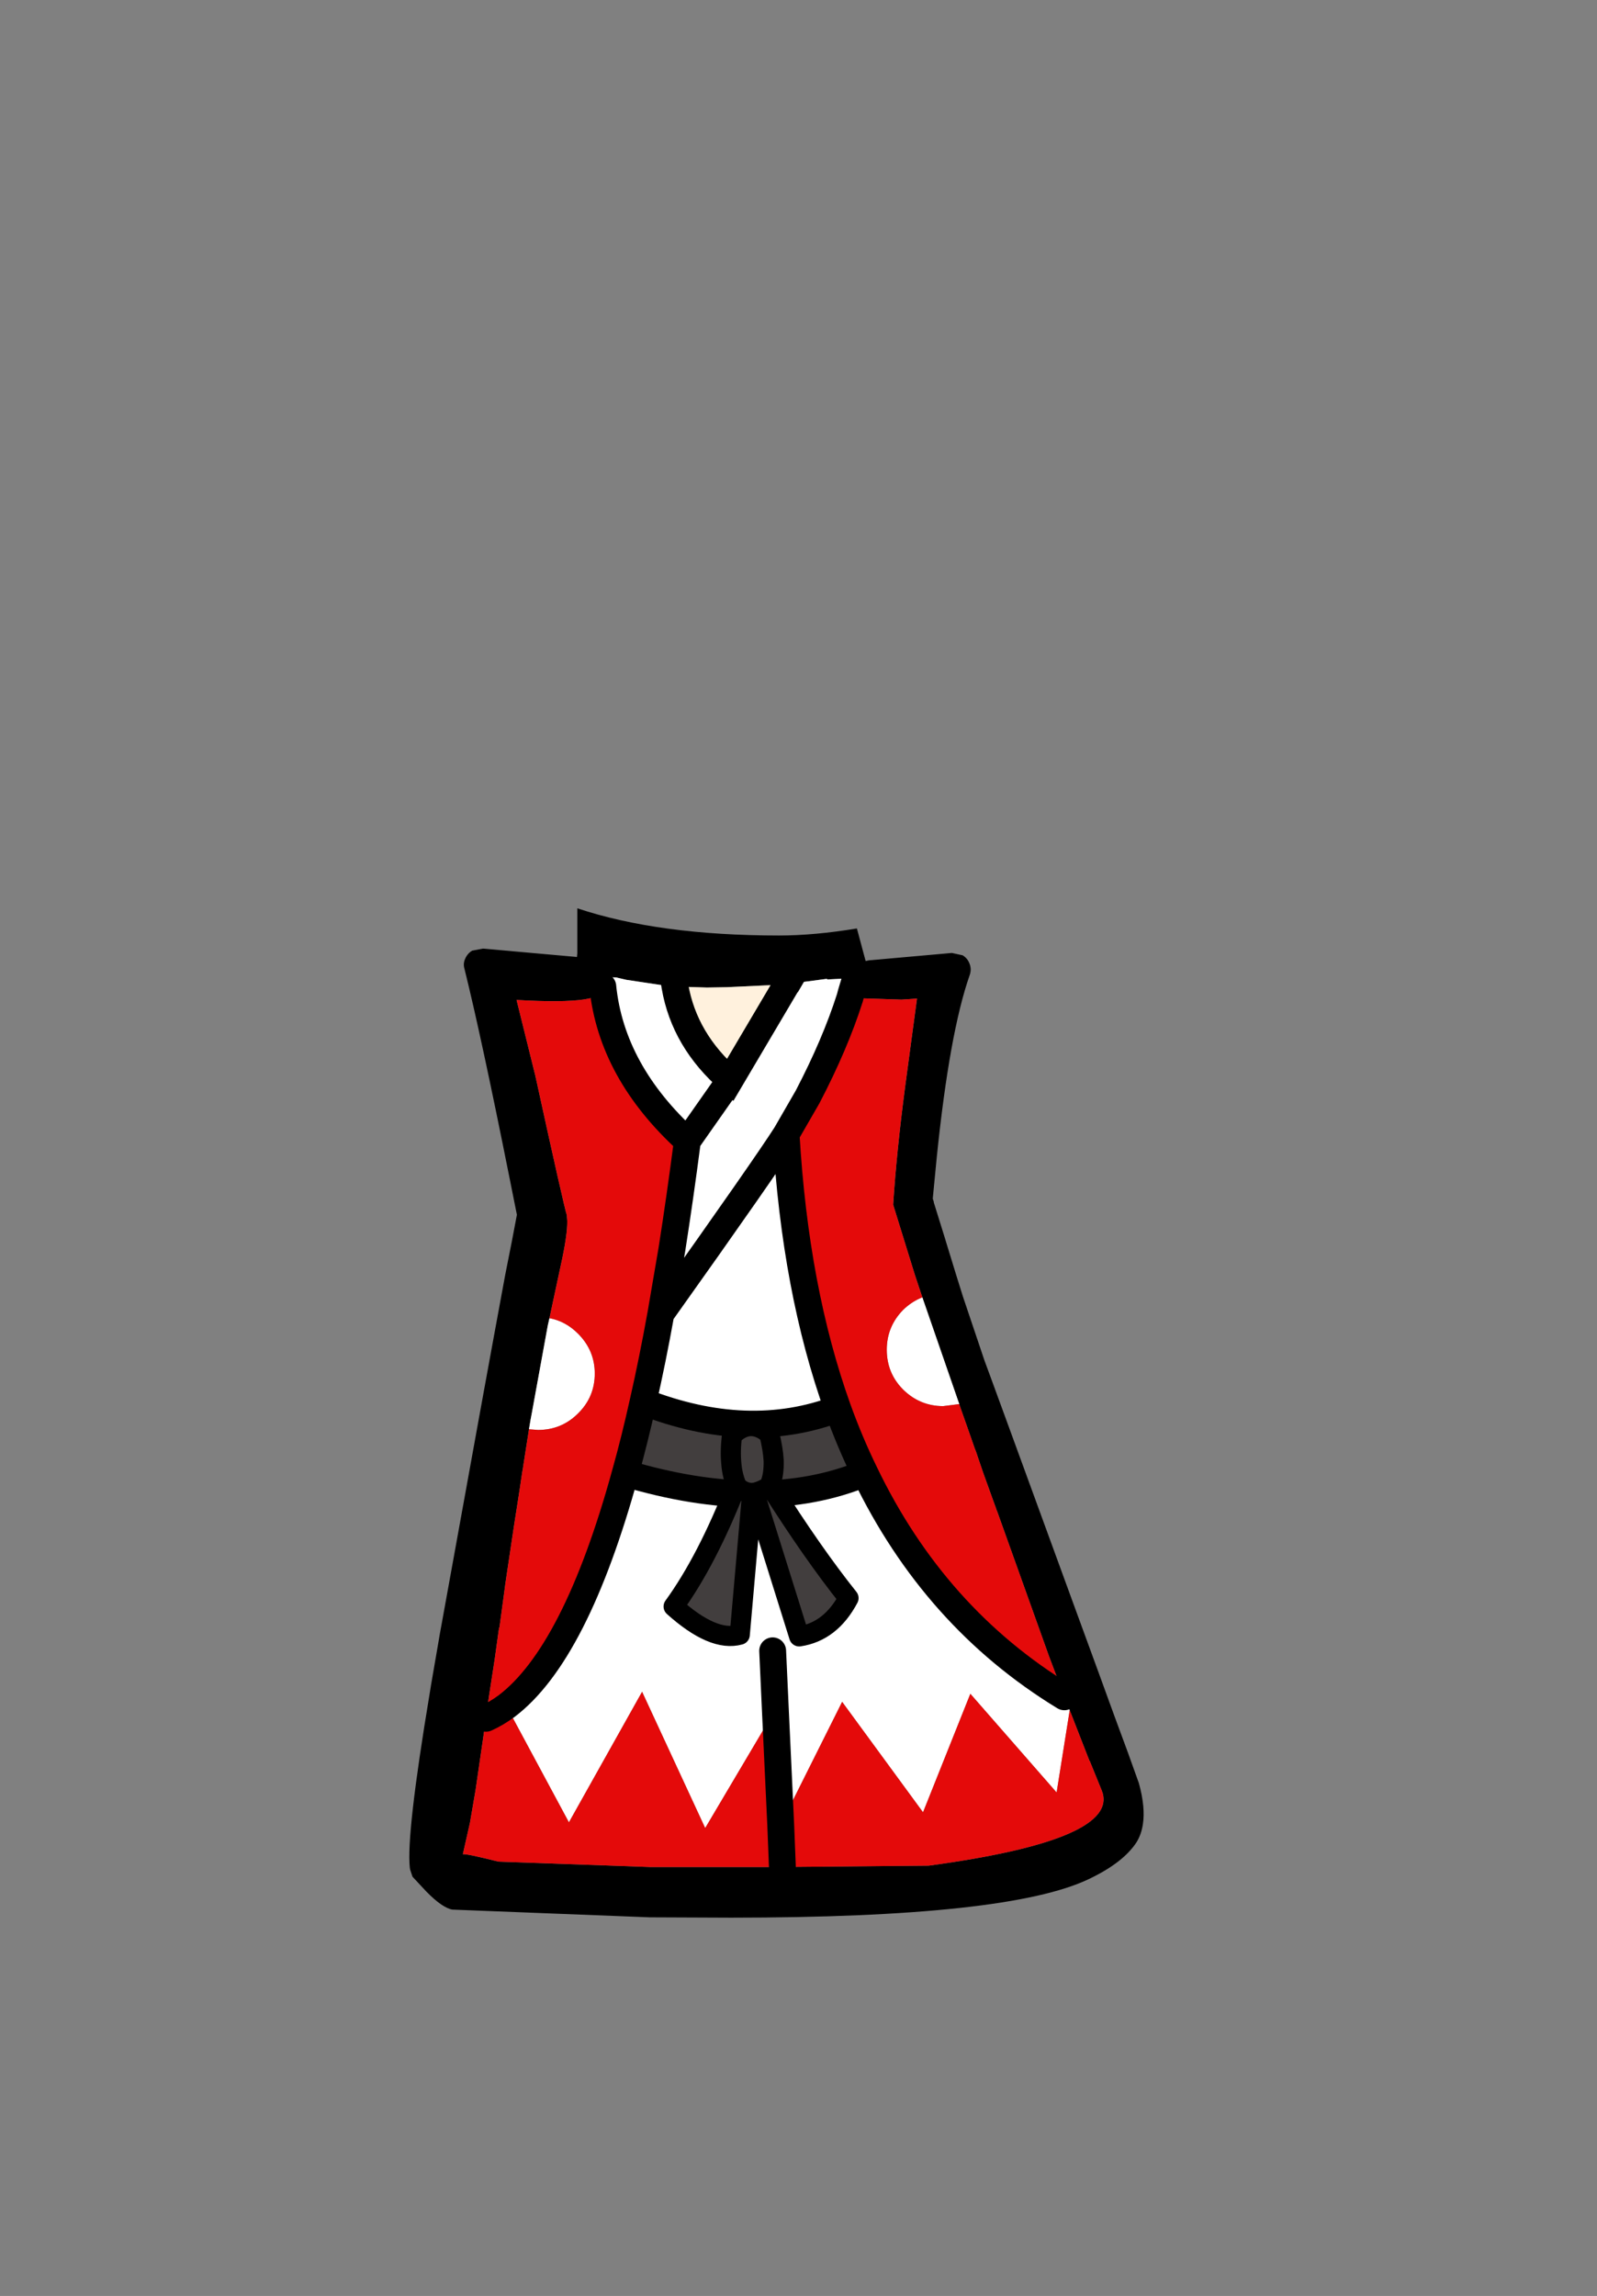 <?xml version="1.0" encoding="UTF-8" standalone="no"?>
<svg xmlns:xlink="http://www.w3.org/1999/xlink" height="342.0px" width="237.9px" xmlns="http://www.w3.org/2000/svg">
  <rect width="100%" height="100%" fill="#808080" stroke="none"/>
  <g transform="matrix(1, 0, 0, 1, 118.05, 273.9)">
    <use height="150.35" transform="matrix(1.0, 0.0, 0.0, 1.0, -57.05, -138.6)" width="109.35" xlink:href="#shape0"/>
  </g>
  <defs>
    <g id="shape0" transform="matrix(1, 0, 0, 1, 57.05, 138.6)">
      <path d="M26.4 -130.3 Q26.7 -129.5 26.4 -128.65 23.4 -120.1 21.5 -101.55 L20.9 -95.35 21.05 -94.9 21.05 -94.8 22.7 -89.5 22.85 -89.0 24.4 -83.95 25.4 -80.75 28.6 -71.25 29.65 -68.4 32.25 -61.3 41.4 -36.25 45.7 -24.5 47.9 -18.45 49.95 -12.9 51.6 -8.3 Q52.6 -4.7 52.2 -2.15 51.95 -0.55 51.2 0.6 49.2 3.6 44.15 6.0 32.15 11.75 -9.15 11.75 L-21.25 11.7 -50.65 10.55 Q-52.15 10.3 -54.55 7.85 L-56.6 5.65 -56.95 4.6 -57.0 4.3 Q-57.55 -0.6 -54.05 -21.6 L-53.85 -22.85 -52.65 -29.8 -52.55 -30.4 -52.05 -33.15 -46.95 -61.3 -45.95 -66.8 -44.55 -74.45 -42.8 -83.95 -41.8 -89.0 -41.05 -92.95 -42.2 -98.7 Q-46.4 -119.7 -48.85 -129.55 -49.1 -130.35 -48.75 -131.1 -48.4 -131.9 -47.7 -132.3 L-46.1 -132.6 -32.1 -131.35 -32.05 -131.9 -32.05 -138.6 Q-19.9 -134.55 -2.0 -134.55 3.25 -134.55 9.6 -135.6 L10.9 -130.75 11.4 -130.85 23.75 -131.95 25.35 -131.6 Q26.1 -131.15 26.4 -130.3 M8.55 -125.25 L8.75 -126.0 8.55 -125.25 Q8.4 -125.5 8.65 -125.85 L8.75 -126.0 9.2 -127.5 9.05 -128.2 5.15 -128.0 5.15 -128.1 1.0 -127.55 -0.75 -127.4 -0.85 -127.4 -0.95 -127.35 -1.65 -127.3 -3.35 -127.15 -9.75 -126.85 -12.75 -126.8 -17.5 -126.95 -18.7 -127.05 -19.75 -127.2 -24.75 -127.95 -26.25 -128.3 -27.55 -128.35 Q-27.7 -127.6 -28.2 -127.05 L-28.25 -126.95 -28.4 -126.85 Q-27.35 -124.15 -41.1 -124.95 L-38.3 -113.65 Q-34.05 -94.2 -33.6 -92.85 L-33.6 -92.7 -33.55 -92.05 Q-33.5 -89.95 -34.55 -85.25 L-36.2 -77.55 -36.45 -76.45 -38.8 -63.55 -39.0 -62.5 -39.2 -61.3 -39.25 -61.0 -40.1 -55.55 -40.15 -55.2 -40.25 -54.65 -40.65 -51.95 -41.4 -47.15 -41.5 -46.5 -42.8 -37.8 -42.8 -37.75 -43.65 -31.45 -43.7 -31.5 -43.7 -31.45 -43.85 -30.4 -44.35 -26.8 -45.25 -20.95 -45.55 -18.75 -45.65 -17.95 -47.2 -7.3 -48.05 -2.35 -49.1 2.3 -49.05 2.3 Q-48.6 2.2 -43.8 3.4 L-21.25 4.2 -3.3 4.2 -1.5 4.2 20.3 4.0 Q49.1 0.1 46.05 -7.25 L44.3 -11.55 44.25 -11.6 44.15 -11.85 41.3 -19.15 40.5 -21.15 38.65 -26.05 38.25 -27.1 30.5 -48.75 30.35 -49.1 30.35 -49.15 29.95 -50.25 28.4 -54.55 27.6 -56.9 27.35 -57.65 27.15 -58.15 26.05 -61.3 24.85 -64.7 24.85 -64.75 19.35 -80.65 18.25 -83.95 15.0 -94.45 Q15.5 -102.25 16.8 -112.15 L18.55 -125.15 16.25 -125.0 8.55 -125.25 M-17.75 -128.5 L-17.5 -126.95 -17.75 -128.5 M0.15 -128.95 L-0.75 -127.4 0.15 -128.95" fill="#000000" fill-rule="evenodd" stroke="none"/>
      <path d="M19.35 -80.65 L24.85 -64.75 22.45 -64.45 Q19.0 -64.45 16.5 -66.9 14.05 -69.35 14.05 -72.85 14.05 -76.3 16.5 -78.8 17.8 -80.05 19.35 -80.65 M40.5 -21.15 L41.3 -19.15 39.35 -6.9 26.5 -21.6 19.45 -3.95 7.4 -20.4 -1.75 -2.1 -2.55 -19.25 -2.95 -28.0 -2.55 -19.25 -13.0 -1.6 -22.4 -21.9 -33.3 -2.45 -42.6 -19.75 Q-32.3 -27.55 -24.9 -54.45 -4.2 -48.25 10.8 -54.45 21.15 -32.95 40.5 -21.15 M-39.25 -61.0 L-39.2 -61.3 -39.0 -62.5 -38.8 -63.55 -36.45 -76.45 -36.2 -77.55 Q-33.8 -77.1 -31.95 -75.25 -29.45 -72.75 -29.45 -69.3 -29.45 -65.8 -31.95 -63.35 -34.4 -60.9 -37.9 -60.9 L-39.25 -61.0 M-28.25 -126.95 L-28.2 -127.05 Q-27.7 -127.6 -27.55 -128.35 L-26.25 -128.3 -24.75 -127.95 -19.75 -127.2 -18.7 -127.05 -17.5 -126.95 Q-16.1 -118.9 -9.3 -113.0 L-0.85 -127.3 -0.75 -127.4 1.0 -127.55 5.15 -128.1 5.15 -128.0 9.05 -128.2 9.2 -127.5 8.75 -126.0 8.65 -125.85 Q8.4 -125.5 8.55 -125.25 6.35 -118.35 2.25 -110.5 L-0.95 -104.95 Q0.4 -81.75 6.75 -64.05 -6.6 -59.0 -22.25 -65.1 -20.85 -71.25 -19.6 -78.2 L-17.95 -87.85 Q-16.75 -95.5 -15.65 -103.95 L-9.3 -113.0 -15.65 -103.95 Q-26.95 -114.25 -28.25 -126.9 L-28.25 -126.95 M-0.95 -104.95 Q-3.9 -100.3 -19.6 -78.2 -3.9 -100.3 -0.95 -104.95" fill="#ffffff" fill-rule="evenodd" stroke="none"/>
      <path d="M8.55 -125.25 L16.25 -125.0 18.55 -125.15 16.8 -112.15 Q15.5 -102.25 15.0 -94.45 L18.25 -83.95 19.35 -80.65 Q17.8 -80.05 16.5 -78.8 14.05 -76.3 14.05 -72.85 14.05 -69.35 16.5 -66.9 19.0 -64.45 22.45 -64.45 L24.85 -64.75 24.85 -64.7 26.05 -61.3 27.15 -58.15 27.35 -57.65 27.6 -56.9 28.4 -54.55 29.95 -50.25 30.35 -49.15 30.35 -49.1 30.5 -48.75 38.25 -27.1 38.65 -26.05 40.5 -21.15 Q21.15 -32.95 10.8 -54.45 8.55 -59.05 6.75 -64.05 0.4 -81.75 -0.95 -104.95 L2.25 -110.5 Q6.35 -118.35 8.55 -125.25 M41.3 -19.15 L44.15 -11.85 44.25 -11.6 44.3 -11.55 46.05 -7.25 Q49.1 0.1 20.3 4.0 L-1.5 4.2 -3.3 4.2 -21.25 4.2 -43.8 3.4 Q-48.6 2.2 -49.05 2.3 L-49.1 2.3 -48.05 -2.35 -47.2 -7.3 -45.65 -17.95 -45.55 -18.75 -45.25 -20.95 -44.35 -26.8 -43.85 -30.4 -43.7 -31.45 -43.65 -31.45 -42.8 -37.75 -42.8 -37.8 -41.5 -46.5 -41.4 -47.15 -40.65 -51.95 -40.25 -54.65 -40.15 -55.2 -40.1 -55.55 -39.25 -61.0 -37.9 -60.9 Q-34.4 -60.9 -31.95 -63.35 -29.45 -65.8 -29.45 -69.3 -29.45 -72.75 -31.95 -75.25 -33.8 -77.1 -36.2 -77.55 L-34.55 -85.25 Q-33.5 -89.95 -33.55 -92.05 L-33.6 -92.7 -33.6 -92.85 Q-34.05 -94.2 -38.3 -113.65 L-41.1 -124.95 Q-27.35 -124.15 -28.4 -126.85 L-28.25 -126.9 Q-26.95 -114.25 -15.65 -103.95 -16.75 -95.5 -17.95 -87.85 L-19.6 -78.2 Q-20.85 -71.25 -22.25 -65.1 -23.5 -59.45 -24.9 -54.45 -32.3 -27.55 -42.6 -19.75 L-33.3 -2.45 -22.4 -21.9 -13.0 -1.6 -2.55 -19.25 -1.75 -2.1 -1.5 4.2 -1.75 -2.1 7.4 -20.4 19.45 -3.95 26.5 -21.6 39.35 -6.9 41.3 -19.15 M-42.6 -19.75 Q-44.1 -18.65 -45.65 -17.95 -44.1 -18.65 -42.6 -19.75" fill="#e40a0a" fill-rule="evenodd" stroke="none"/>
      <path d="M6.75 -64.05 Q8.55 -59.05 10.8 -54.45 -4.2 -48.25 -24.9 -54.45 -23.5 -59.45 -22.25 -65.1 -6.6 -59.0 6.75 -64.05" fill="#423e3e" fill-rule="evenodd" stroke="none"/>
      <path d="M-17.5 -126.95 L-12.75 -126.8 -9.75 -126.85 -3.35 -127.15 -1.65 -127.3 -0.95 -127.35 -0.85 -127.4 -0.85 -127.3 -9.3 -113.0 Q-16.1 -118.9 -17.5 -126.95" fill="#fff1dd" fill-rule="evenodd" stroke="none"/>
      <path d="M8.75 -126.0 L8.55 -125.25 Q6.35 -118.35 2.25 -110.5 L-0.95 -104.95 Q0.4 -81.75 6.75 -64.05 8.55 -59.05 10.8 -54.45 21.15 -32.95 40.5 -21.15 M-17.5 -126.95 L-17.75 -128.5 M9.2 -127.5 L8.75 -126.0 M-17.5 -126.95 Q-16.1 -118.9 -9.3 -113.0 L-0.85 -127.3 -0.75 -127.4 0.15 -128.95 M-28.25 -126.9 L-28.25 -126.95 M-9.3 -113.0 L-15.65 -103.95 Q-16.75 -95.5 -17.95 -87.85 L-19.6 -78.2 Q-3.9 -100.3 -0.95 -104.95 M-15.65 -103.95 Q-26.95 -114.25 -28.25 -126.9 M-24.9 -54.45 Q-23.5 -59.45 -22.25 -65.1 -20.85 -71.25 -19.6 -78.2 M-45.65 -17.95 Q-44.1 -18.65 -42.6 -19.75 -32.3 -27.55 -24.9 -54.45 -4.2 -48.25 10.8 -54.45 M-2.55 -19.25 L-2.95 -28.0 M-1.75 -2.1 L-2.55 -19.25 M-1.5 4.2 L-1.75 -2.1 M-22.25 -65.1 Q-6.6 -59.0 6.75 -64.05" fill="none" stroke="#000000" stroke-linecap="round" stroke-linejoin="miter" stroke-miterlimit="768" stroke-width="4.0"/>
      <path d="M1.0 -30.15 L-5.7 -51.55 -6.0 -51.5 -7.85 -30.4 Q-11.8 -29.3 -17.7 -34.6 -12.7 -41.5 -8.35 -52.65 -8.95 -54.1 -9.1 -55.8 -9.3 -57.8 -9.0 -60.1 -6.3 -62.75 -3.45 -60.3 -2.9 -58.1 -2.8 -56.35 -2.75 -54.35 -3.25 -53.0 -3.4 -52.75 -3.05 -52.9 L-3.35 -52.6 Q3.0 -42.55 8.35 -35.85 5.7 -30.85 1.0 -30.15 M-3.35 -52.6 Q-4.35 -51.85 -5.6 -51.55 L-5.7 -51.55 -5.6 -51.55 Q-4.35 -51.85 -3.35 -52.6 M-6.0 -51.5 Q-7.4 -51.55 -8.25 -52.5 L-8.3 -52.5 -8.35 -52.65 -8.3 -52.5 -8.25 -52.5 Q-7.4 -51.55 -6.0 -51.5" fill="#423e3e" fill-rule="evenodd" stroke="none"/>
      <path d="M1.0 -30.15 L-5.7 -51.55 -6.0 -51.5 -7.85 -30.4 Q-11.8 -29.3 -17.7 -34.6 -12.7 -41.5 -8.35 -52.65 -8.95 -54.1 -9.1 -55.8 -9.3 -57.8 -9.0 -60.1 -6.3 -62.75 -3.45 -60.3 -2.9 -58.1 -2.8 -56.35 -2.75 -54.35 -3.25 -53.0 -3.4 -52.75 -3.05 -52.9 L-3.35 -52.6 Q3.0 -42.55 8.35 -35.85 5.7 -30.85 1.0 -30.15 M-8.35 -52.65 L-8.3 -52.5 -8.25 -52.5 Q-7.4 -51.55 -6.0 -51.5 M-5.7 -51.55 L-5.6 -51.55 Q-4.35 -51.85 -3.35 -52.6" fill="none" stroke="#000000" stroke-linecap="round" stroke-linejoin="round" stroke-width="3.0"/>
    </g>
  </defs>
</svg>
